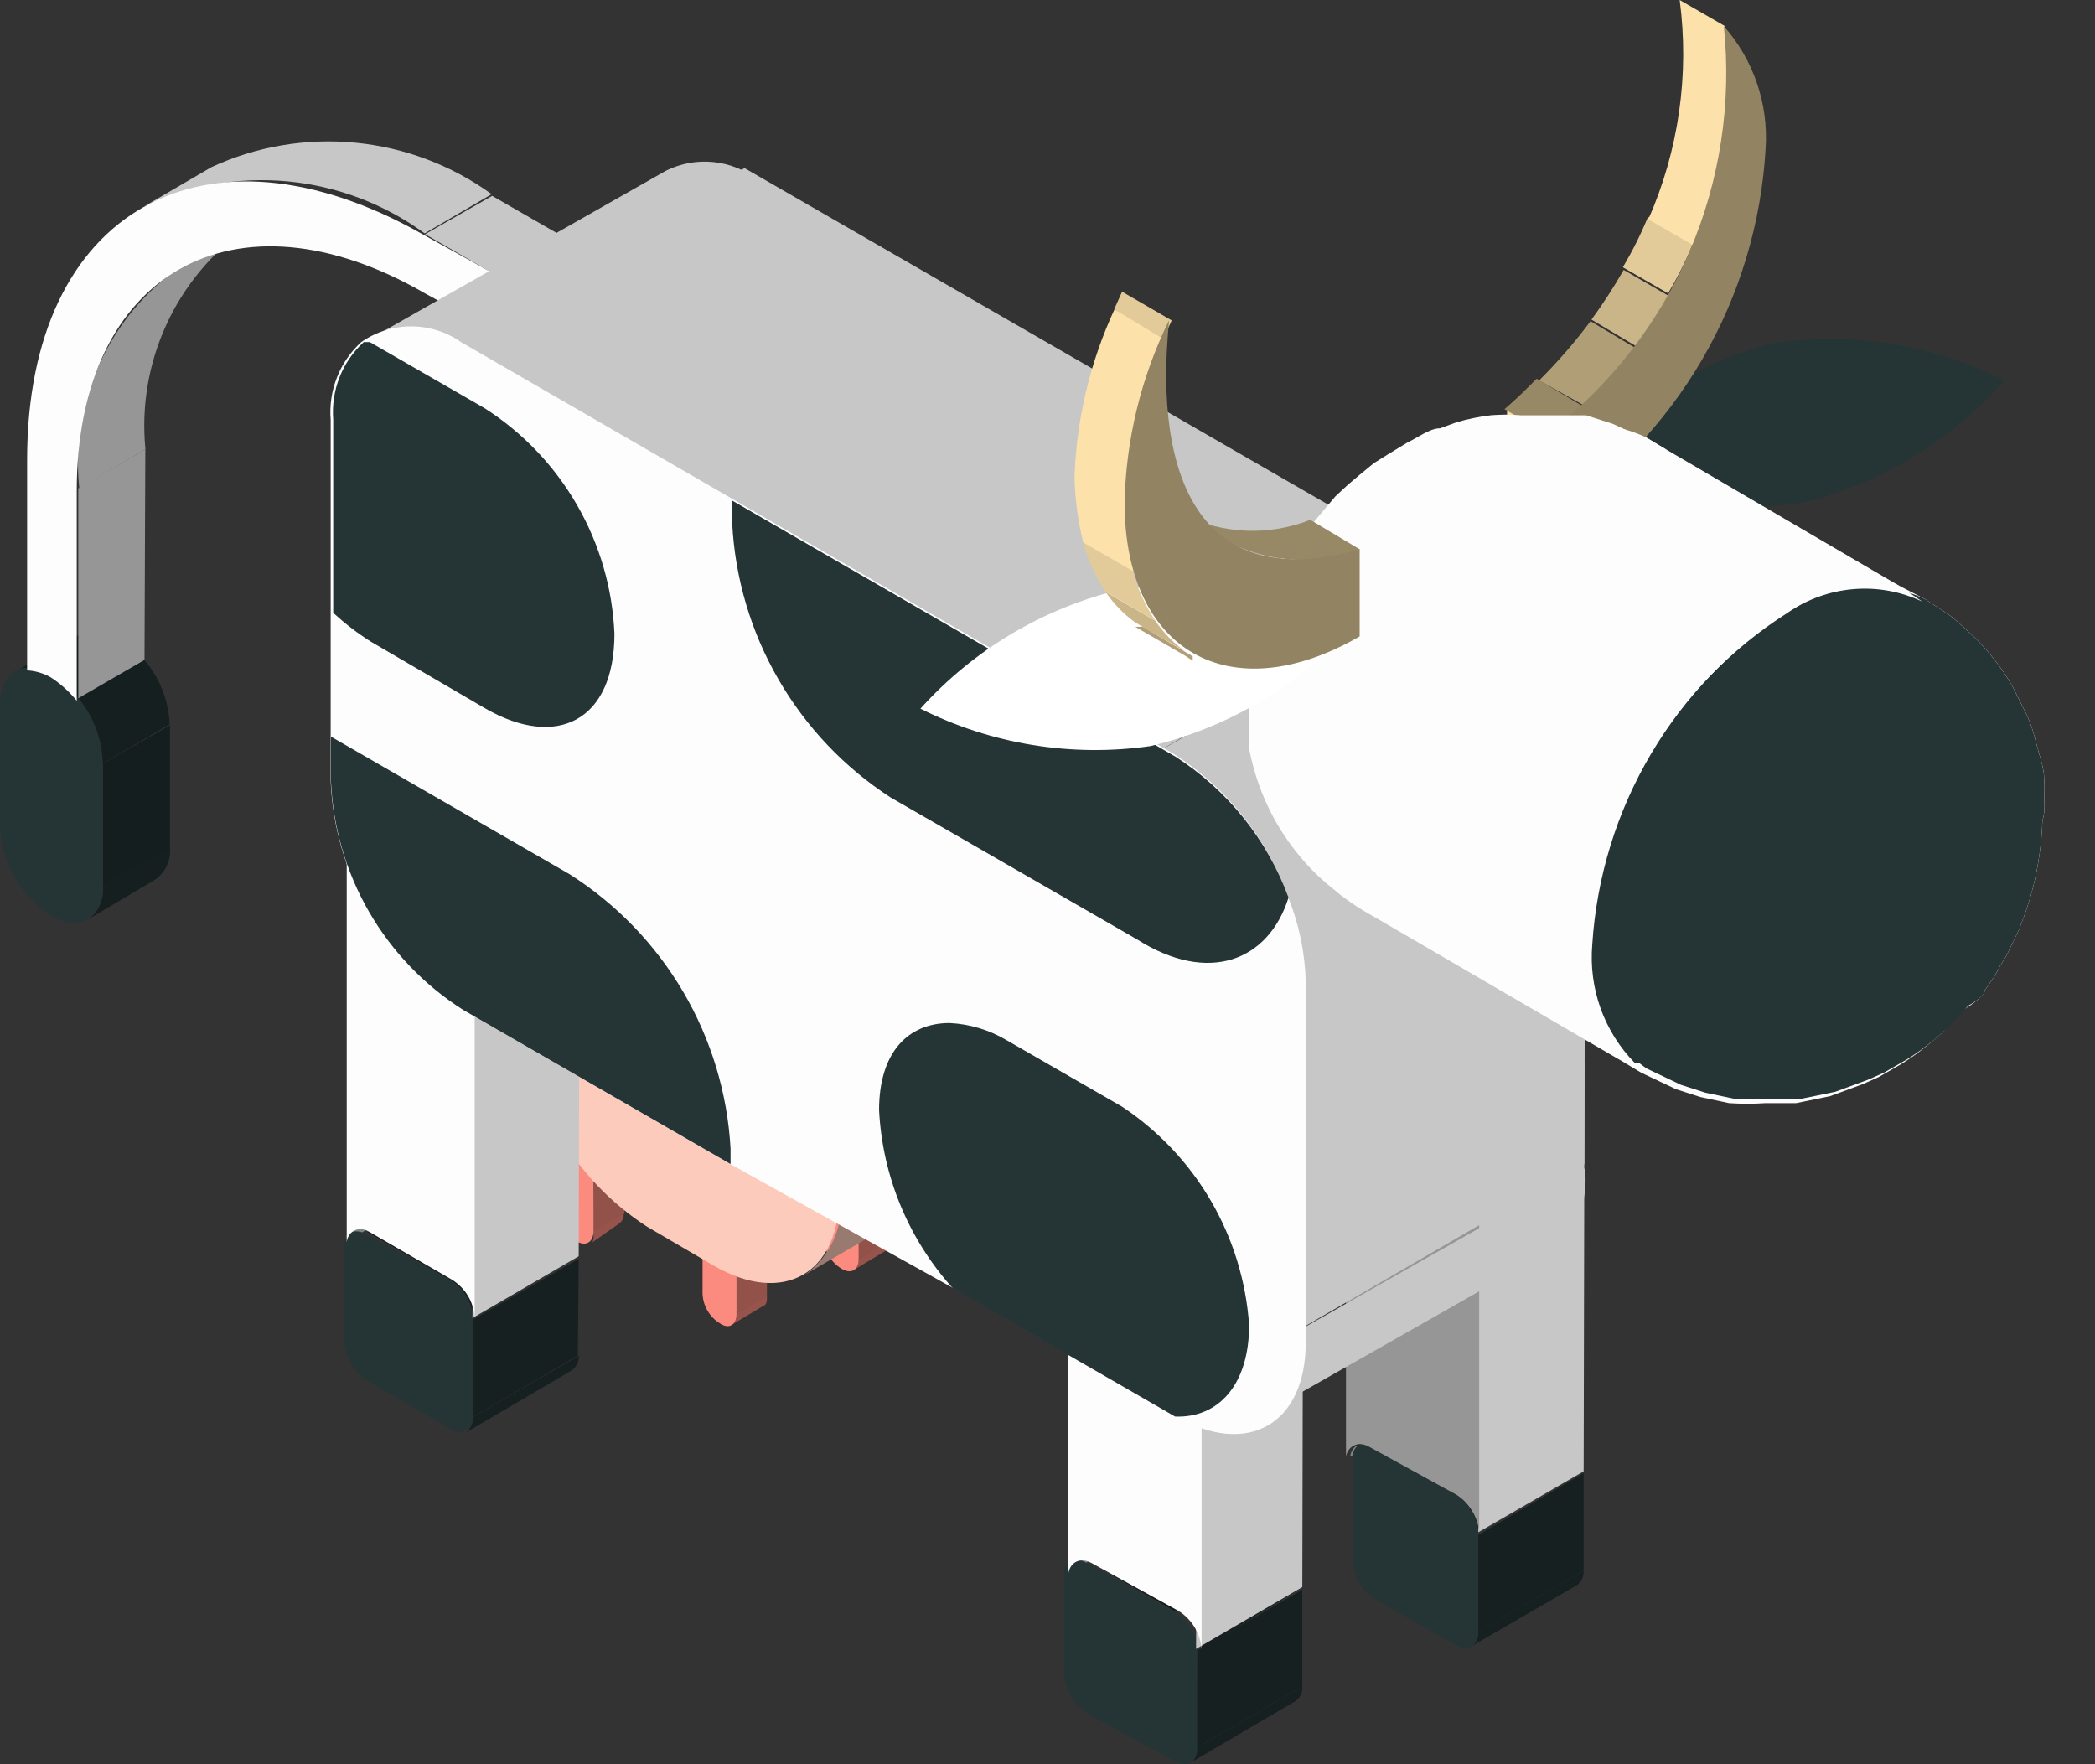 <svg width="38" height="32" viewBox="0 0 38 32" fill="none" xmlns="http://www.w3.org/2000/svg">
<rect x="0" y="0" width="38" height="32" fill="#333333" stroke="none"/>
<path d="M32.724 9.112C34.131 8.761 35.398 7.99 36.356 6.901C35.069 6.252 33.613 6.015 32.187 6.222C30.768 6.573 29.497 7.364 28.555 8.48C29.847 9.114 31.302 9.334 32.724 9.112Z" fill="#253435"/>
<path d="M10.742 22.329L11.311 22.013C11.316 22.051 11.309 22.089 11.292 22.123C11.275 22.156 11.249 22.184 11.216 22.203L10.742 22.535C10.759 22.503 10.768 22.468 10.768 22.432C10.768 22.396 10.759 22.361 10.742 22.329Z" fill="#98544C"/>
<path d="M10.774 20.907L11.326 20.592V22.013L10.758 22.344L10.774 20.907Z" fill="#925149"/>
<path d="M10.23 20.355L10.783 20.023C10.816 20.004 10.854 19.994 10.893 19.994C10.932 19.994 10.97 20.004 11.004 20.023L10.451 20.355C10.418 20.336 10.379 20.326 10.341 20.326C10.302 20.326 10.264 20.336 10.23 20.355Z" fill="#98544C"/>
<path d="M10.456 20.372L11.008 20.04C11.098 20.1 11.173 20.179 11.228 20.272C11.283 20.365 11.316 20.47 11.324 20.577L10.771 20.909C10.767 20.8 10.736 20.695 10.68 20.601C10.625 20.507 10.548 20.429 10.456 20.372Z" fill="#98544C"/>
<path d="M10.45 20.37C10.542 20.427 10.62 20.506 10.675 20.599C10.73 20.693 10.761 20.799 10.765 20.907V22.328C10.765 22.534 10.623 22.613 10.466 22.518C10.376 22.458 10.3 22.379 10.246 22.286C10.191 22.193 10.158 22.089 10.15 21.981V20.544C10.134 20.354 10.276 20.276 10.45 20.37Z" fill="#FB8B7E"/>
<path d="M13.343 23.83L13.912 23.498C13.912 23.609 13.912 23.672 13.817 23.703L13.264 24.035C13.278 24.003 13.286 23.968 13.286 23.932C13.286 23.897 13.278 23.862 13.264 23.83H13.343Z" fill="#98544C"/>
<path d="M13.358 22.408L13.911 22.076V23.514L13.342 23.829L13.358 22.408Z" fill="#925149"/>
<path d="M12.82 21.84L13.373 21.524C13.407 21.505 13.445 21.494 13.484 21.494C13.522 21.494 13.56 21.505 13.594 21.524L13.041 21.855C13.008 21.834 12.97 21.823 12.931 21.823C12.892 21.823 12.853 21.834 12.82 21.855V21.84Z" fill="#98544C"/>
<path d="M13.039 21.873L13.592 21.541C13.683 21.6 13.758 21.679 13.813 21.772C13.868 21.865 13.9 21.97 13.908 22.078L13.355 22.41C13.35 22.301 13.319 22.195 13.264 22.102C13.209 22.008 13.132 21.93 13.039 21.873Z" fill="#98544C"/>
<path d="M13.043 21.872C13.136 21.929 13.213 22.008 13.268 22.102C13.323 22.195 13.355 22.301 13.359 22.409V23.831C13.359 24.036 13.217 24.115 13.059 24.004C12.967 23.948 12.889 23.869 12.834 23.775C12.779 23.682 12.748 23.576 12.743 23.467V22.046C12.728 21.841 12.87 21.762 13.043 21.872Z" fill="#FB8B7E"/>
<path d="M12.978 21.334L13.53 21.018C13.535 21.055 13.529 21.093 13.512 21.127C13.495 21.161 13.468 21.189 13.435 21.207L12.883 21.539C12.915 21.515 12.94 21.484 12.956 21.448C12.973 21.413 12.98 21.373 12.978 21.334Z" fill="#98544C"/>
<path d="M12.977 19.913L13.529 19.582V21.019L12.961 21.35L12.977 19.913Z" fill="#925149"/>
<path d="M12.445 19.36L13.014 19.028C13.047 19.009 13.085 18.999 13.124 18.999C13.163 18.999 13.201 19.009 13.235 19.028L12.666 19.36C12.633 19.341 12.595 19.33 12.556 19.33C12.517 19.33 12.479 19.341 12.445 19.36Z" fill="#98544C"/>
<path d="M12.664 19.377L13.233 19.045C13.32 19.105 13.393 19.185 13.445 19.278C13.497 19.372 13.527 19.475 13.533 19.582L12.98 19.913C12.975 19.805 12.944 19.699 12.889 19.606C12.834 19.512 12.757 19.433 12.664 19.377Z" fill="#98544C"/>
<path d="M12.669 19.377C12.762 19.434 12.839 19.512 12.894 19.606C12.949 19.7 12.98 19.805 12.985 19.914V21.335C12.985 21.54 12.843 21.619 12.669 21.524C12.579 21.465 12.504 21.386 12.449 21.293C12.395 21.2 12.362 21.095 12.353 20.988V19.535C12.322 19.361 12.495 19.282 12.669 19.377Z" fill="#FB8B7E"/>
<path d="M15.571 22.834L16.124 22.503C16.124 22.613 16.124 22.676 16.029 22.708L15.477 23.04C15.507 23.015 15.532 22.984 15.548 22.948C15.565 22.913 15.572 22.873 15.571 22.834Z" fill="#98544C"/>
<path d="M15.57 21.414L16.123 21.082V22.519L15.57 22.835V21.414Z" fill="#925149"/>
<path d="M15.038 20.845L15.607 20.529C15.64 20.51 15.678 20.5 15.717 20.5C15.756 20.5 15.794 20.51 15.828 20.529L15.259 20.861C15.227 20.838 15.188 20.825 15.149 20.825C15.109 20.825 15.07 20.838 15.038 20.861V20.845Z" fill="#98544C"/>
<path d="M15.258 20.877L15.826 20.545C15.915 20.605 15.989 20.684 16.041 20.777C16.093 20.871 16.122 20.975 16.126 21.082L15.574 21.413C15.569 21.305 15.538 21.199 15.483 21.106C15.428 21.012 15.35 20.933 15.258 20.877Z" fill="#98544C"/>
<path d="M15.259 20.877C15.351 20.934 15.428 21.012 15.484 21.106C15.539 21.2 15.57 21.305 15.575 21.414V22.835C15.575 23.04 15.432 23.119 15.259 23.009C15.166 22.952 15.089 22.873 15.034 22.78C14.979 22.686 14.947 22.58 14.943 22.472V21.114C14.959 20.845 15.085 20.766 15.259 20.877Z" fill="#FB8B7E"/>
<path d="M10.136 16.881L11.937 15.838C12.19 15.723 12.47 15.677 12.747 15.704C13.025 15.732 13.29 15.833 13.516 15.996L11.715 17.038C11.489 16.875 11.225 16.774 10.947 16.747C10.67 16.719 10.39 16.765 10.136 16.881Z" fill="#987A71"/>
<path d="M11.75 17.055L13.55 15.997L14.766 16.708L12.966 17.75L11.75 17.055Z" fill="#896E66"/>
<path d="M12.961 17.75L14.762 16.708C15.424 17.135 15.976 17.712 16.374 18.392C16.772 19.073 17.004 19.837 17.051 20.624C17.08 20.903 17.034 21.185 16.917 21.44C16.8 21.696 16.618 21.915 16.388 22.077L14.604 23.119C14.831 22.956 15.01 22.735 15.124 22.48C15.238 22.225 15.281 21.944 15.251 21.666C15.215 20.881 14.991 20.115 14.598 19.434C14.205 18.752 13.655 18.175 12.993 17.75H12.961Z" fill="#987A71"/>
<path d="M12.966 17.749C13.628 18.174 14.178 18.751 14.571 19.433C14.964 20.114 15.188 20.88 15.225 21.665C15.225 23.102 14.214 23.686 12.951 22.96L11.735 22.249C11.075 21.822 10.526 21.244 10.133 20.564C9.741 19.883 9.516 19.118 9.477 18.333C9.477 16.896 10.503 16.328 11.751 17.038L12.966 17.749Z" fill="#FCCBBC"/>
<path d="M1.866 16.076L3.082 15.365C3.095 15.482 3.075 15.6 3.025 15.706C2.975 15.812 2.896 15.902 2.798 15.965L1.598 16.676C1.691 16.608 1.764 16.517 1.811 16.412C1.859 16.306 1.877 16.191 1.866 16.076Z" fill="#161F20"/>
<path d="M1.867 13.849L3.083 13.154V15.381L1.867 16.076V13.849Z" fill="#151E1F"/>
<path d="M0.289 12.175L1.489 11.481C1.572 11.457 1.659 11.457 1.742 11.481C1.888 11.48 2.031 11.524 2.152 11.607L0.952 12.302C0.822 12.228 0.676 12.185 0.526 12.175C0.449 12.15 0.366 12.15 0.289 12.175Z" fill="#161F20"/>
<path d="M0.945 12.239L2.145 11.545C2.335 11.647 2.498 11.793 2.619 11.971C2.899 12.298 3.06 12.71 3.077 13.139L1.861 13.85C1.85 13.417 1.694 13 1.419 12.666C1.285 12.499 1.125 12.355 0.945 12.239Z" fill="#161F20"/>
<path d="M0.947 12.238C1.127 12.354 1.287 12.498 1.421 12.664C1.697 12.998 1.852 13.415 1.863 13.848V16.075C1.863 16.659 1.437 16.912 0.932 16.612C0.665 16.439 0.441 16.206 0.28 15.932C0.118 15.658 0.022 15.35 0 15.033V12.775C0 12.348 0.205 12.111 0.505 12.111C0.661 12.118 0.812 12.162 0.947 12.238Z" fill="#253435"/>
<path d="M1.42 8.859L2.636 8.149L2.621 11.97L1.42 12.665V8.859Z" fill="#969696"/>
<path d="M3.254 4.848L4.47 4.138C3.838 4.585 3.335 5.192 3.014 5.897C2.692 6.601 2.562 7.378 2.638 8.149L1.438 8.859C1.357 8.09 1.483 7.313 1.802 6.608C2.121 5.903 2.622 5.295 3.254 4.848Z" fill="#969696"/>
<path d="M2.617 3.743L3.833 3.033C4.648 2.655 5.548 2.502 6.442 2.588C7.336 2.674 8.19 2.996 8.918 3.522L7.702 4.233C6.977 3.702 6.121 3.377 5.227 3.291C4.332 3.205 3.431 3.361 2.617 3.743Z" fill="#C7C7C7"/>
<path d="M7.711 4.248L8.927 3.553L11.864 5.242L10.664 5.953L7.711 4.248Z" fill="#C7C7C7"/>
<path d="M10.664 5.954L11.864 5.244V6.27L10.648 6.981L10.664 5.954Z" fill="#283132"/>
<path d="M10.741 5.952V6.979L7.709 5.321C4.266 3.331 1.392 4.942 1.392 8.905V12.711C1.258 12.545 1.098 12.401 0.919 12.285C0.788 12.211 0.642 12.168 0.492 12.159V8.337C0.492 3.805 3.729 2.02 7.662 4.247L10.741 5.952Z" fill="#FDFDFD"/>
<path d="M24.603 26.213L26.529 25.092C26.496 25.115 26.468 25.145 26.449 25.181C26.43 25.217 26.419 25.257 26.419 25.297L24.492 26.419C24.496 26.377 24.509 26.337 24.531 26.301C24.553 26.265 24.583 26.235 24.619 26.213H24.603Z" fill="#7D8788"/>
<path d="M26.814 29.593L28.725 28.488C28.729 28.54 28.719 28.591 28.697 28.639C28.675 28.686 28.641 28.726 28.598 28.756L26.688 29.861C26.73 29.832 26.764 29.791 26.786 29.744C26.808 29.697 26.818 29.645 26.814 29.593Z" fill="#172020"/>
<path d="M24.602 26.214L26.528 25.093C26.574 25.066 26.625 25.052 26.678 25.052C26.731 25.052 26.783 25.066 26.828 25.093L24.949 26.245C24.905 26.215 24.852 26.2 24.799 26.2C24.745 26.2 24.693 26.215 24.649 26.245L24.602 26.214Z" fill="#172020"/>
<path d="M26.814 27.841L28.725 26.72V28.488L26.814 29.594V27.841Z" fill="#172021"/>
<path d="M24.888 26.245L26.815 25.123L28.315 25.992L26.388 27.113L24.888 26.245Z" fill="#141C1D"/>
<path d="M26.406 27.114L28.317 25.993C28.433 26.07 28.531 26.173 28.602 26.293C28.674 26.413 28.716 26.549 28.727 26.688L26.816 27.794C26.803 27.657 26.759 27.525 26.688 27.407C26.617 27.29 26.521 27.19 26.406 27.114Z" fill="#172020"/>
<path d="M26.402 27.114C26.517 27.189 26.614 27.289 26.685 27.407C26.756 27.524 26.8 27.656 26.813 27.793V29.593C26.813 29.861 26.623 29.972 26.387 29.83L24.95 29.009C24.827 28.934 24.725 28.83 24.653 28.706C24.581 28.582 24.542 28.442 24.539 28.298V26.419C24.539 26.198 24.744 26.119 24.965 26.245L26.402 27.114Z" fill="#253435"/>
<path d="M26.83 20.387L28.741 19.265L28.725 26.688L26.814 27.793L26.83 20.387Z" fill="#C7C7C7"/>
<path d="M26.83 20.371V27.793C26.817 27.656 26.773 27.524 26.702 27.407C26.631 27.289 26.535 27.189 26.42 27.114L24.84 26.245C24.619 26.119 24.446 26.245 24.414 26.419V19.029L26.83 20.371Z" fill="#969696"/>
<path d="M24.492 19.028L26.419 17.923L28.74 19.265L26.829 20.387L24.492 19.028Z" fill="#707979"/>
<path d="M6.368 22.314L8.295 21.209C8.259 21.231 8.229 21.261 8.207 21.297C8.185 21.332 8.172 21.373 8.169 21.414L6.258 22.535C6.259 22.493 6.27 22.451 6.289 22.413C6.308 22.375 6.335 22.341 6.368 22.314Z" fill="#7D8788"/>
<path d="M8.571 25.709L10.498 24.588C10.502 24.64 10.492 24.692 10.47 24.739C10.448 24.786 10.414 24.826 10.372 24.856L8.461 25.978C8.499 25.944 8.528 25.903 8.547 25.856C8.566 25.81 8.575 25.759 8.571 25.709Z" fill="#172020"/>
<path d="M6.367 22.315L8.294 21.209C8.335 21.179 8.385 21.162 8.436 21.162C8.487 21.162 8.537 21.179 8.578 21.209L6.667 22.315C6.62 22.293 6.569 22.281 6.517 22.281C6.465 22.281 6.414 22.293 6.367 22.315Z" fill="#172020"/>
<path d="M8.57 23.939L10.497 22.834L10.481 24.587L8.57 25.708V23.939Z" fill="#172021"/>
<path d="M6.664 22.346L8.575 21.24L10.075 22.109L8.164 23.214L6.664 22.346Z" fill="#141C1D"/>
<path d="M8.57 23.908L10.497 22.787L8.586 23.908H8.57Z" fill="#172020"/>
<path d="M8.164 23.213L10.075 22.107C10.194 22.179 10.295 22.278 10.369 22.396C10.444 22.514 10.489 22.648 10.501 22.787L8.575 23.908C8.568 23.767 8.526 23.631 8.455 23.51C8.383 23.389 8.284 23.287 8.164 23.213Z" fill="#172020"/>
<path d="M8.169 23.215C8.288 23.289 8.388 23.391 8.46 23.512C8.531 23.633 8.572 23.769 8.579 23.91V25.678C8.588 25.729 8.581 25.782 8.559 25.828C8.537 25.875 8.501 25.914 8.457 25.94C8.412 25.966 8.36 25.977 8.309 25.973C8.257 25.968 8.208 25.948 8.169 25.915L6.669 25.047C6.545 24.968 6.443 24.861 6.369 24.735C6.295 24.608 6.251 24.466 6.242 24.32V22.583C6.242 22.346 6.447 22.267 6.653 22.394L8.169 23.215Z" fill="#253435"/>
<path d="M8.602 16.486L10.513 15.381L10.497 22.787L8.57 23.908L8.602 16.486Z" fill="#C7C7C7"/>
<path d="M8.61 16.486V23.908C8.603 23.768 8.562 23.631 8.491 23.51C8.419 23.389 8.319 23.288 8.2 23.213L6.7 22.345C6.494 22.219 6.305 22.345 6.289 22.535V15.144L8.61 16.486Z" fill="#FDFDFD"/>
<path d="M6.273 15.144L8.184 14.023L10.521 15.38L8.611 16.486L6.273 15.144Z" fill="#707979"/>
<path d="M19.489 28.314L21.416 27.209C21.38 27.231 21.35 27.261 21.328 27.297C21.307 27.332 21.293 27.373 21.29 27.414L19.379 28.535C19.381 28.493 19.391 28.451 19.41 28.413C19.429 28.375 19.456 28.341 19.489 28.314Z" fill="#7D8788"/>
<path d="M21.697 31.709L23.623 30.588C23.627 30.64 23.617 30.692 23.595 30.739C23.573 30.786 23.539 30.826 23.497 30.856L21.586 31.977C21.627 31.947 21.659 31.906 21.678 31.858C21.698 31.811 21.704 31.759 21.697 31.709Z" fill="#172020"/>
<path d="M19.491 28.313L21.417 27.208C21.462 27.178 21.514 27.162 21.567 27.162C21.621 27.162 21.673 27.178 21.717 27.208L19.791 28.313C19.744 28.291 19.693 28.279 19.641 28.279C19.589 28.279 19.538 28.291 19.491 28.313Z" fill="#172020"/>
<path d="M21.711 29.941L23.622 28.835V30.588L21.695 31.709L21.711 29.941Z" fill="#172021"/>
<path d="M19.789 28.346L21.7 27.24L23.216 28.109L21.289 29.214L19.789 28.346Z" fill="#141C1D"/>
<path d="M21.789 29.908L23.7 28.787L21.789 29.94V29.908Z" fill="#172020"/>
<path d="M21.289 29.215L23.216 28.109C23.331 28.184 23.427 28.285 23.498 28.402C23.569 28.52 23.613 28.652 23.626 28.788L21.794 29.91C21.783 29.768 21.738 29.632 21.664 29.511C21.59 29.39 21.489 29.289 21.368 29.215H21.289Z" fill="#172020"/>
<path d="M21.29 29.216C21.41 29.29 21.512 29.391 21.586 29.512C21.66 29.633 21.704 29.769 21.716 29.911V31.711C21.716 31.963 21.542 32.074 21.305 31.948L19.726 31.079C19.603 31 19.5 30.893 19.426 30.767C19.352 30.641 19.309 30.499 19.3 30.353V28.537C19.3 28.3 19.505 28.237 19.71 28.347L21.29 29.216Z" fill="#253435"/>
<path d="M21.727 22.486L23.638 21.381L23.622 28.787L21.695 29.908L21.727 22.486Z" fill="#C7C7C7"/>
<path d="M21.795 22.488V29.91C21.784 29.768 21.739 29.632 21.665 29.511C21.591 29.39 21.489 29.289 21.369 29.215L19.79 28.346C19.584 28.236 19.41 28.346 19.379 28.536V21.114L21.795 22.488Z" fill="#FDFDFD"/>
<path d="M19.395 21.146L21.322 20.024L23.643 21.383L21.732 22.488L19.395 21.146Z" fill="#707979"/>
<path d="M6.523 6.253L12.082 3.095C12.349 2.963 12.648 2.909 12.944 2.94C13.24 2.971 13.522 3.085 13.756 3.269L8.197 6.427C7.962 6.246 7.679 6.135 7.383 6.107C7.087 6.079 6.789 6.135 6.523 6.269V6.253Z" fill="#C7C7C7"/>
<path d="M23.17 24.352L28.744 21.193C28.785 21.477 28.748 21.767 28.636 22.031C28.525 22.295 28.344 22.524 28.112 22.694L22.554 25.852C22.807 25.682 23.006 25.443 23.127 25.163C23.247 24.883 23.284 24.573 23.233 24.273L23.17 24.352Z" fill="#C7C7C7"/>
<path d="M23.18 17.798L28.754 14.56L28.738 21.114L23.164 24.351L23.18 17.798Z" fill="#C7C7C7"/>
<path d="M7.93 6.27L13.504 3.049L26.406 10.487L20.847 13.724L7.93 6.27Z" fill="#C7C7C7"/>
<path d="M20.845 13.723L26.403 10.565C27.089 11.01 27.66 11.611 28.069 12.319C28.478 13.027 28.714 13.822 28.756 14.639L23.198 17.797C23.151 16.981 22.914 16.188 22.506 15.48C22.097 14.773 21.528 14.171 20.845 13.723Z" fill="#C7C7C7"/>
<path d="M23.684 17.798V24.352C23.684 25.836 22.626 26.436 21.331 25.694L17.304 23.372L13.246 21.114L8.398 18.319C7.693 17.872 7.106 17.26 6.688 16.537C6.27 15.814 6.033 15.001 5.998 14.166V7.613C5.977 7.352 6.016 7.089 6.112 6.846C6.207 6.602 6.357 6.384 6.55 6.207C6.816 6.02 7.133 5.92 7.458 5.92C7.783 5.92 8.1 6.02 8.366 6.207L13.23 9.018L21.268 13.661C22.242 14.274 22.982 15.197 23.368 16.282C23.563 16.765 23.669 17.278 23.684 17.798Z" fill="#FDFDFD"/>
<path d="M23.372 16.281C23.008 17.434 21.919 17.86 20.624 17.039L16.155 14.465C15.317 13.922 14.619 13.188 14.12 12.323C13.62 11.459 13.332 10.488 13.281 9.491V9.08L21.319 13.723C22.264 14.328 22.985 15.227 23.372 16.281Z" fill="#253435"/>
<path d="M22.657 24.036C22.657 25.11 22.104 25.726 21.314 25.694L17.288 23.373C16.48 22.481 16.006 21.337 15.945 20.135C15.945 19.093 16.466 18.556 17.224 18.556C17.593 18.574 17.951 18.683 18.267 18.872L20.351 20.072C21.014 20.512 21.567 21.098 21.966 21.785C22.366 22.472 22.602 23.243 22.657 24.036Z" fill="#253435"/>
<path d="M11.145 11.495C11.145 13.074 10.103 13.595 8.808 12.853L6.724 11.637C6.482 11.484 6.255 11.309 6.044 11.116V7.611C6.024 7.35 6.063 7.087 6.158 6.844C6.254 6.6 6.404 6.382 6.597 6.205H6.708L8.792 7.405C9.484 7.848 10.059 8.451 10.468 9.163C10.878 9.875 11.11 10.675 11.145 11.495Z" fill="#253435"/>
<path d="M13.251 20.83V21.114L8.403 18.319C7.698 17.872 7.111 17.261 6.693 16.537C6.275 15.814 6.039 15.001 6.003 14.166V13.361L10.33 15.856C11.177 16.393 11.883 17.125 12.392 17.99C12.9 18.855 13.194 19.829 13.251 20.83Z" fill="#253435"/>
<path d="M28.157 9.412L27.336 8.938V7.422L28.157 7.896V9.412Z" fill="#FAE0A9"/>
<path d="M28.11 7.896L27.289 7.422C27.494 7.248 27.684 7.059 27.873 6.869L28.695 7.359L28.11 7.896Z" fill="#978866"/>
<path d="M28.739 7.358L27.918 6.9C28.254 6.565 28.566 6.207 28.849 5.826L29.67 6.316C29.379 6.69 29.068 7.048 28.739 7.39V7.358Z" fill="#B09E77"/>
<path d="M29.688 6.286L28.867 5.797C29.078 5.508 29.273 5.207 29.451 4.896L30.273 5.37C30.097 5.687 29.902 5.993 29.688 6.286Z" fill="#CAB588"/>
<path d="M30.257 5.321L29.436 4.848C29.61 4.554 29.763 4.248 29.893 3.932L30.715 4.405C30.584 4.721 30.431 5.027 30.257 5.321Z" fill="#E3CB99"/>
<path d="M30.72 4.453L29.898 3.979C30.449 2.73 30.645 1.354 30.467 0L31.288 0.474C31.477 1.827 31.28 3.207 30.72 4.453Z" fill="#FCE2AA"/>
<path d="M31.268 0.475C31.534 0.775 31.737 1.125 31.867 1.504C31.998 1.884 32.051 2.285 32.026 2.685C31.95 4.036 31.556 5.35 30.875 6.519C30.195 7.688 29.247 8.68 28.11 9.413V7.833C29.22 6.977 30.092 5.852 30.645 4.564C31.198 3.276 31.412 1.869 31.268 0.475Z" fill="#928362"/>
<path d="M37.078 14.529C37.086 14.393 37.086 14.255 37.078 14.119C37.078 13.929 36.984 13.677 36.936 13.487C36.898 13.319 36.845 13.156 36.778 12.998L36.51 12.461C36.336 12.156 36.123 11.875 35.878 11.624C35.736 11.482 35.531 11.292 35.373 11.166L34.915 10.866L34.425 10.613L30.241 8.165L29.846 7.928H29.767L29.262 7.692L28.772 7.534H28.44H27.919H27.588C27.404 7.517 27.219 7.517 27.035 7.534C26.827 7.559 26.621 7.601 26.419 7.66L26.119 7.77C25.93 7.77 25.709 7.944 25.535 8.023L25.172 8.244L24.919 8.402L24.65 8.623L24.445 8.797L24.224 9.002L23.877 9.413L23.719 9.618L23.371 9.902C23.284 10.045 23.204 10.193 23.134 10.345L23.024 10.581C22.898 10.897 22.85 11.071 22.771 11.324C22.725 11.506 22.688 11.69 22.661 11.876C22.653 11.981 22.653 12.087 22.661 12.192C22.653 12.313 22.653 12.434 22.661 12.555C22.653 12.66 22.653 12.766 22.661 12.871C22.653 13.008 22.653 13.145 22.661 13.282C22.661 13.377 22.661 13.503 22.661 13.598C22.694 13.763 22.736 13.926 22.787 14.087C22.949 14.599 23.206 15.076 23.545 15.492C23.697 15.682 23.866 15.856 24.05 16.014L24.319 16.235C24.46 16.344 24.608 16.444 24.761 16.535L25.172 16.772L29.372 19.219L29.767 19.456L30.399 19.756L30.841 19.898L31.362 20.009C31.583 20.024 31.804 20.024 32.025 20.009H32.578L33.194 19.883L33.794 19.662L34.078 19.535L34.489 19.298C34.671 19.185 34.845 19.058 35.01 18.919L35.247 18.714L35.61 18.319C35.61 18.319 36.005 18.082 36.005 17.956L36.147 17.751C36.147 17.751 36.241 17.609 36.273 17.53L36.399 17.324L36.62 16.866L36.715 16.614C36.715 16.614 36.794 16.408 36.873 16.108C36.975 15.705 37.033 15.292 37.047 14.877C37.078 14.798 37.094 14.624 37.078 14.529Z" fill="#FDFDFD"/>
<path d="M30.239 8.163L29.844 7.927C29.453 7.744 29.02 7.669 28.591 7.708C28.161 7.747 27.749 7.898 27.396 8.148C26.364 8.801 25.501 9.69 24.878 10.741C24.255 11.792 23.889 12.976 23.812 14.196C23.757 14.642 23.823 15.094 24.004 15.506C24.184 15.917 24.473 16.272 24.838 16.533L25.249 16.77C24.884 16.507 24.595 16.153 24.412 15.742C24.229 15.331 24.158 14.88 24.207 14.433C24.285 13.213 24.651 12.03 25.274 10.979C25.897 9.928 26.76 9.039 27.791 8.385C28.144 8.135 28.556 7.983 28.985 7.945C29.415 7.906 29.848 7.981 30.239 8.163Z" fill="#FDFDFD"/>
<g style="mix-blend-mode:multiply" opacity="0.3">
<path d="M28.425 16.882C28.499 15.662 28.861 14.476 29.482 13.422C30.102 12.368 30.963 11.476 31.994 10.818C32.346 10.574 32.755 10.427 33.182 10.391C33.609 10.355 34.038 10.431 34.425 10.613L30.241 8.165L29.846 7.928H29.767L29.262 7.692L28.772 7.534H28.44H27.919H27.588C27.404 7.517 27.219 7.517 27.035 7.534C26.827 7.559 26.621 7.601 26.419 7.66L26.119 7.77C25.93 7.77 25.709 7.944 25.535 8.023L25.172 8.244L24.919 8.402L24.65 8.623L24.445 8.797L24.224 9.002L23.877 9.413L23.719 9.618L23.371 9.902C23.284 10.045 23.204 10.193 23.134 10.345L23.024 10.581C22.898 10.897 22.85 11.071 22.771 11.324C22.725 11.506 22.688 11.69 22.661 11.876C22.653 11.981 22.653 12.087 22.661 12.192C22.653 12.313 22.653 12.434 22.661 12.555C22.653 12.66 22.653 12.766 22.661 12.871C22.653 13.008 22.653 13.145 22.661 13.282C22.661 13.377 22.661 13.503 22.661 13.598C22.694 13.763 22.736 13.926 22.787 14.087C22.949 14.599 23.206 15.076 23.545 15.492C23.697 15.682 23.866 15.856 24.05 16.014L24.319 16.235C24.46 16.344 24.608 16.444 24.761 16.535L25.172 16.772L29.372 19.219C29.021 18.949 28.748 18.59 28.581 18.179C28.415 17.768 28.361 17.321 28.425 16.882Z" fill="#FDFDFD"/>
</g>
<path d="M37.077 14.53C37.085 14.393 37.085 14.256 37.077 14.119C37.077 13.93 36.983 13.677 36.935 13.487C36.897 13.32 36.844 13.156 36.777 12.998L36.509 12.461C36.334 12.156 36.122 11.875 35.877 11.624C35.735 11.482 35.53 11.292 35.372 11.166L34.914 10.866C34.524 10.681 34.092 10.603 33.662 10.639C33.233 10.675 32.82 10.824 32.466 11.071C31.433 11.728 30.57 12.62 29.947 13.674C29.324 14.727 28.959 15.914 28.881 17.135C28.848 17.528 28.9 17.923 29.033 18.294C29.167 18.664 29.379 19.002 29.655 19.283H29.734L29.861 19.378L30.492 19.678L30.934 19.82L31.456 19.93C31.676 19.946 31.898 19.946 32.119 19.93H32.672L33.287 19.804L33.887 19.583L34.172 19.456L34.582 19.22C34.765 19.106 34.939 18.98 35.103 18.841L35.34 18.635L35.703 18.241C35.703 18.241 36.004 18.083 36.004 17.956L36.146 17.751C36.146 17.751 36.24 17.609 36.272 17.53L36.398 17.325L36.619 16.867L36.714 16.614C36.714 16.614 36.793 16.409 36.872 16.109C36.974 15.706 37.032 15.293 37.046 14.877C37.077 14.798 37.093 14.624 37.077 14.53Z" fill="#253435"/>
<path d="M29.689 19.329H29.61C29.334 19.048 29.121 18.711 28.988 18.34C28.854 17.969 28.802 17.574 28.836 17.181C28.913 15.96 29.279 14.774 29.901 13.72C30.524 12.666 31.388 11.774 32.421 11.117C32.774 10.871 33.187 10.722 33.617 10.686C34.047 10.649 34.478 10.728 34.868 10.912L34.426 10.612C34.036 10.428 33.605 10.35 33.175 10.386C32.745 10.422 32.332 10.571 31.978 10.817C30.948 11.475 30.087 12.367 29.466 13.421C28.846 14.475 28.484 15.661 28.41 16.881C28.354 17.327 28.421 17.78 28.601 18.191C28.782 18.602 29.07 18.957 29.436 19.218L29.831 19.455L29.689 19.361V19.329Z" fill="#FDFDFD"/>
<path d="M20.864 13.533C22.272 13.2 23.545 12.445 24.512 11.369C23.222 10.73 21.77 10.494 20.343 10.69C18.935 11.023 17.663 11.778 16.695 12.854C17.983 13.5 19.438 13.737 20.864 13.533Z" fill="white"/>
<path d="M22.361 9.871L21.461 9.334C21.817 9.51 22.206 9.61 22.604 9.626C23.001 9.642 23.397 9.575 23.767 9.429L24.667 9.966C24.295 10.104 23.9 10.168 23.504 10.151C23.108 10.135 22.72 10.04 22.361 9.871Z" fill="#978866"/>
<path d="M21.634 11.906L20.733 11.369H20.591L21.491 11.89L21.634 11.985V11.906Z" fill="#B09E77"/>
<path d="M21.492 11.812L20.592 11.291C20.382 11.139 20.2 10.952 20.055 10.738L20.955 11.259C21.101 11.473 21.282 11.66 21.492 11.812Z" fill="#CAB588"/>
<path d="M20.959 11.259L20.059 10.738C19.872 10.463 19.734 10.159 19.648 9.838L20.549 10.359C20.634 10.68 20.773 10.984 20.959 11.259Z" fill="#E3CB99"/>
<path d="M20.548 10.36L19.648 9.839C19.552 9.451 19.499 9.054 19.49 8.655C19.526 7.6 19.773 6.564 20.217 5.607L21.117 6.128C20.689 7.088 20.463 8.125 20.453 9.176C20.448 9.575 20.496 9.973 20.596 10.36H20.548Z" fill="#FCE2AA"/>
<path d="M21.064 6.128L20.211 5.607L20.353 5.291L21.253 5.812L21.111 6.128H21.064Z" fill="#E3CB99"/>
<path d="M21.204 5.811C21.204 6.079 20.462 11.148 24.662 9.964V11.543C22.309 12.901 20.398 11.811 20.398 9.111C20.424 7.965 20.699 6.839 21.204 5.811Z" fill="#928362"/>
</svg>
